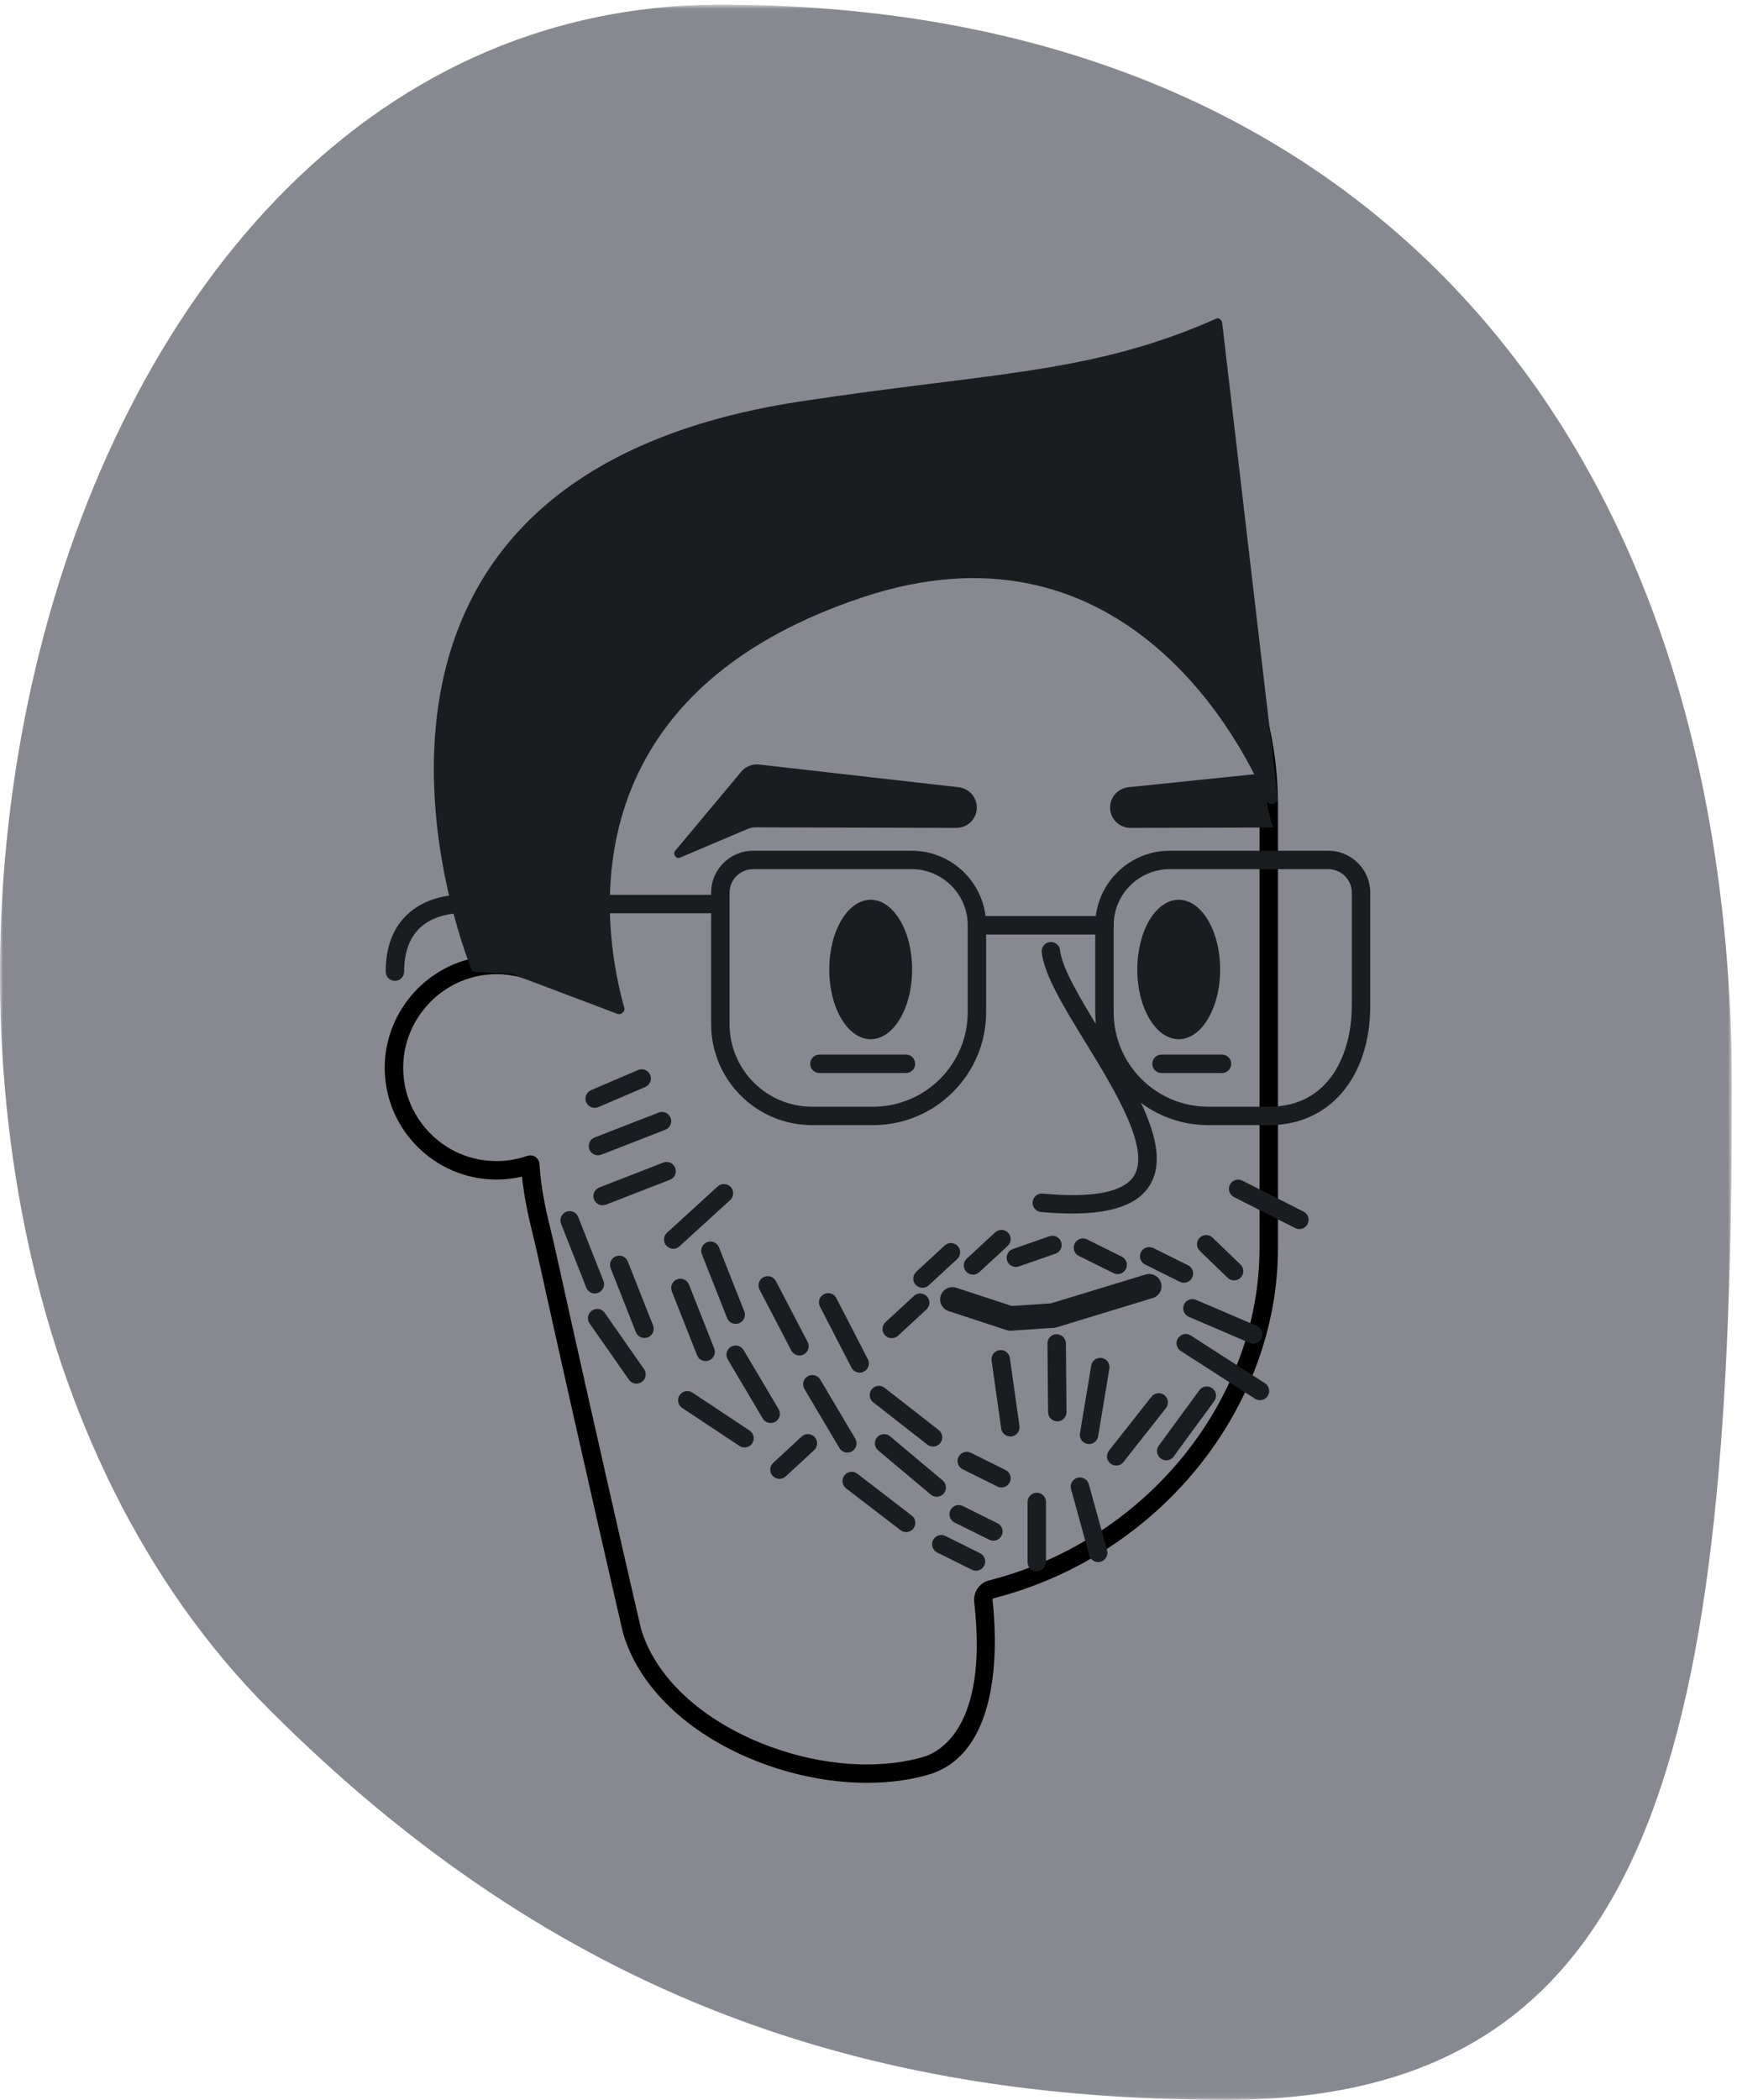 <svg xmlns="http://www.w3.org/2000/svg" xmlns:xlink="http://www.w3.org/1999/xlink" width="292" height="353" viewBox="0 0 292 353">
  <defs>
    <polygon id="caricature.svg-a" points="0 .786 291.142 .786 291.142 352.943 0 352.943"/>
  </defs>
  <g fill="none" fill-rule="evenodd">
    <mask id="caricature.svg-b" fill="#fff">
      <use xlink:href="#caricature.svg-a"/>
    </mask>
    <path fill="#888890" d="M121.136,0.786 C0.373,0.786 -39.789,202.176 45.24,287.321 C93.722,335.864 145.516,352.943 206.144,352.943 C279.098,352.943 291.142,292.169 291.142,182.937 C291.142,73.908 229.885,0.786 121.136,0.786" mask="url(#caricature.svg-b)"/>
    <path fill="#1A1D1F" d="M99.977,186.209 C99.372,186.209 98.802,185.854 98.549,185.267 C98.212,184.482 98.576,183.572 99.362,183.235 L107.26,179.85 C108.041,179.513 108.955,179.878 109.296,180.663 C109.629,181.452 109.268,182.362 108.479,182.699 L100.585,186.084 C100.387,186.167 100.182,186.209 99.977,186.209"/>
    <path fill="#000" d="M89.142,194.197 C89.445,194.197 89.747,194.284 90.004,194.457 C90.407,194.728 90.661,195.173 90.689,195.66 C90.939,200.01 91.894,203.943 92.669,207.105 C92.871,207.943 93.058,208.707 93.211,209.395 C101.356,246.247 107.659,273.357 107.725,273.624 C109.903,281.269 116.853,288.169 126.766,292.488 C136.269,296.627 146.874,297.69 155.126,295.338 C157.767,294.587 166.197,290.48 163.771,269.295 C163.577,267.627 164.609,266.091 166.225,265.643 C166.256,265.636 166.294,265.626 166.332,265.619 C192.608,258.93 211.736,235.417 211.736,209.729 L211.736,135.304 C211.736,114.286 200.071,90.776 174.453,88.779 L145.804,88.779 C104.42,88.779 90.577,99.015 90.146,159.599 C90.146,159.617 90.126,160.871 90.105,162.973 C90.101,163.46 89.869,163.922 89.472,164.21 C89.076,164.499 88.572,164.586 88.1,164.44 C85.737,163.713 83.305,163.55 80.876,163.957 C73.294,165.235 67.662,171.99 67.78,179.673 C67.843,183.964 69.594,187.946 72.711,190.882 C75.831,193.822 79.903,195.326 84.184,195.142 C85.678,195.076 87.179,194.787 88.635,194.28 C88.798,194.225 88.972,194.197 89.142,194.197 M145.752,299.66 C139.16,299.66 132.086,298.183 125.533,295.331 C114.761,290.643 107.176,283.016 104.719,274.403 C104.639,274.059 98.333,246.935 90.181,210.062 C90.035,209.398 89.855,208.651 89.653,207.842 C89.003,205.166 88.145,201.643 87.749,197.762 C86.613,198.029 85.466,198.189 84.319,198.241 C79.219,198.467 74.319,196.657 70.584,193.137 C66.856,189.621 64.754,184.857 64.677,179.718 C64.542,170.517 71.282,162.428 80.362,160.902 C82.593,160.527 84.827,160.551 87.03,160.979 C87.04,160.068 87.044,159.561 87.044,159.561 C87.492,96.843 102.829,85.679 145.804,85.679 L174.512,85.679 C174.55,85.679 174.592,85.683 174.63,85.683 C202.257,87.799 214.835,112.889 214.835,135.304 L214.835,209.729 C214.835,236.814 194.727,261.592 167.024,268.638 C166.919,268.67 166.833,268.798 166.847,268.941 C167.534,274.91 168.768,294.674 155.974,298.319 C152.823,299.219 149.358,299.66 145.752,299.66"/>
    <path fill="#1A1D1F" d="M103.686,170.371 L86.024,163.696 C85.822,163.599 79.464,163.435 79.38,163.23 C77.139,157.928 48.164,80.662 134.471,67.489 C166.754,62.562 183.384,62.923 204.482,53.545 C204.959,53.337 205.452,53.879 205.473,54.4 L214.81,134.224 C214.854,135.221 213.322,135.499 212.929,134.582 C207.332,121.315 186.866,86.624 145.281,100.308 C92.845,117.563 102.202,159.523 104.929,169.325 C105.134,170.058 104.377,170.694 103.686,170.371"/>
    <path fill="#1A1D1F" d="M189.657 132.321C188.423 132.46 187.363 133.255 186.88 134.402 185.932 136.664 187.596 139.162 190.053 139.155L214.07 139.089C212.749 135.938 213.222 132.929 211.401 130.08L189.657 132.321zM205.113 162.953C205.113 169.426 201.996 174.673 198.15 174.673 194.303 174.673 191.186 169.426 191.186 162.953 191.186 156.48 194.303 151.233 198.15 151.233 201.996 151.233 205.113 156.48 205.113 162.953M153.332 162.953C153.332 169.426 150.215 174.673 146.369 174.673 142.522 174.673 139.402 169.426 139.402 162.953 139.402 156.48 142.522 151.233 146.369 151.233 150.215 151.233 153.332 156.48 153.332 162.953M127.622 128.503C126.478 128.371 125.342 128.827 124.602 129.713L113.58 142.913C113.007 143.455 113.598 144.456 114.31 144.153L125.669 139.334C126.093 139.153 126.551 139.063 127.014 139.063L160.77 139.157C163.223 139.164 164.894 136.665 163.942 134.4 163.459 133.257 162.4 132.461 161.166 132.322L127.622 128.503zM180.237 203.971C178.632 203.971 176.884 203.884 174.997 203.71 174.143 203.631 173.517 202.877 173.597 202.025 173.674 201.17 174.414 200.545 175.282 200.625 183.747 201.403 188.913 200.392 190.637 197.619 193.444 193.106 187.381 183.21 182.506 175.256 178.778 169.169 175.557 163.915 175.122 160.058 175.029 159.207 175.64 158.439 176.492 158.345 177.325 158.248 178.111 158.859 178.205 159.711 178.562 162.883 181.763 168.105 185.15 173.637 191.019 183.213 197.086 193.12 193.267 199.256 191.304 202.414 187.02 203.971 180.237 203.971M195.166 215.591C195.5 216.686 194.881 217.84 193.794 218.173L177.636 223.097C177.484 223.142 177.331 223.17 177.174 223.18L169.978 223.663C169.711 223.68 169.447 223.646 169.196 223.562L159.471 220.373C158.387 220.015 157.793 218.847 158.15 217.763 158.508 216.679 159.672 216.088 160.76 216.446L170.1 219.511 176.657 219.073 192.588 214.219C192.789 214.156 192.991 214.129 193.189 214.129 194.075 214.129 194.895 214.702 195.166 215.591zM152.3 180.355L137.749 180.355C136.89 180.355 136.195 179.66 136.195 178.806 136.195 177.951 136.89 177.256 137.749 177.256L152.3 177.256C153.155 177.256 153.847 177.951 153.847 178.806 153.847 179.66 153.155 180.355 152.3 180.355M205.425 180.355L195.255 180.355C194.4 180.355 193.705 179.66 193.705 178.806 193.705 177.951 194.4 177.256 195.255 177.256L205.425 177.256C206.28 177.256 206.975 177.951 206.975 178.806 206.975 179.66 206.28 180.355 205.425 180.355M100.526 194.181C99.904 194.181 99.321 193.806 99.081 193.195 98.772 192.396 99.164 191.499 99.963 191.186L110.721 187.003C111.517 186.694 112.417 187.086 112.729 187.882 113.039 188.681 112.643 189.581 111.847 189.89L101.089 194.077C100.902 194.147 100.714 194.181 100.526 194.181M101.3 202.588C100.678 202.588 100.094 202.213 99.855 201.601 99.545 200.802 99.938 199.906 100.737 199.593L111.495 195.409C112.291 195.1 113.191 195.493 113.503 196.292 113.813 197.088 113.416 197.988 112.621 198.297L101.863 202.484C101.675 202.553 101.488 202.588 101.3 202.588M113.17 209.892C112.749 209.892 112.332 209.722 112.027 209.385 111.45 208.753 111.495 207.773 112.127 207.196L120.654 199.42C121.29 198.843 122.27 198.888 122.847 199.52 123.423 200.153 123.378 201.133 122.746 201.709L114.216 209.486C113.917 209.757 113.541 209.892 113.17 209.892M218.432 206.582C218.199 206.582 217.956 206.526 217.733 206.415L207.438 201.2C206.673 200.81 206.367 199.879 206.757 199.118 207.142 198.35 208.081 198.045 208.838 198.434L219.133 203.649C219.898 204.035 220.204 204.97 219.814 205.731 219.543 206.273 218.998 206.582 218.432 206.582M170.77 212.949C170.127 212.949 169.53 212.55 169.307 211.91 169.026 211.101 169.453 210.218 170.263 209.937L176.413 207.793C177.223 207.508 178.102 207.939 178.387 208.748 178.668 209.555 178.237 210.441 177.431 210.722L171.277 212.862C171.114 212.921 170.94 212.949 170.77 212.949M168.351 250.017C168.118 250.017 167.882 249.965 167.663 249.854L161.829 246.956C161.061 246.577 160.748 245.646 161.13 244.878 161.509 244.114 162.444 243.801 163.208 244.18L169.039 247.078C169.807 247.46 170.119 248.387 169.737 249.155 169.466 249.701 168.921 250.017 168.351 250.017M166.987 258.965C166.757 258.965 166.521 258.913 166.302 258.805L160.468 255.907C159.7 255.525 159.384 254.597 159.77 253.83 160.148 253.062 161.083 252.749 161.847 253.131L167.678 256.026C168.446 256.408 168.759 257.339 168.376 258.103 168.105 258.649 167.556 258.965 166.987 258.965M164.072 264.006C163.842 264.006 163.603 263.954 163.384 263.846L157.55 260.948C156.782 260.566 156.469 259.635 156.851 258.867 157.233 258.102 158.165 257.79 158.929 258.172L164.76 261.066C165.528 261.448 165.844 262.38 165.458 263.144 165.187 263.69 164.641 264.006 164.072 264.006M199.022 215.605C198.793 215.605 198.553 215.552 198.334 215.441L192.5 212.543C191.732 212.165 191.419 211.233 191.802 210.466 192.18 209.701 193.115 209.388 193.88 209.767L199.71 212.665C200.478 213.047 200.794 213.975 200.412 214.743 200.141 215.288 199.592 215.605 199.022 215.605M187.879 214.156C187.649 214.156 187.413 214.104 187.194 213.992L181.357 211.098C180.589 210.716 180.276 209.785 180.658 209.017 181.041 208.252 181.972 207.939 182.74 208.318L188.57 211.216C189.338 211.598 189.651 212.526 189.269 213.294 188.998 213.839 188.449 214.156 187.879 214.156M163.566 214.242C163.149 214.242 162.736 214.075 162.43 213.742 161.846 213.116 161.888 212.137 162.513 211.556L167.298 207.136C167.927 206.556 168.91 206.591 169.49 207.22 170.071 207.852 170.029 208.832 169.404 209.412L164.619 213.832C164.32 214.107 163.941 214.242 163.566 214.242M207.458 215.211C207.072 215.211 206.679 215.065 206.38 214.777L201.693 210.253C201.078 209.658 201.061 208.679 201.655 208.06 202.249 207.445 203.229 207.428 203.844 208.022L208.535 212.546C209.15 213.14 209.167 214.12 208.569 214.735 208.267 215.051 207.861 215.211 207.458 215.211M155.073 216.453C154.659 216.453 154.242 216.286 153.937 215.952 153.356 215.327 153.395 214.347 154.024 213.763L158.805 209.344C159.434 208.763 160.413 208.802 160.997 209.43 161.578 210.059 161.536 211.039 160.91 211.62L156.126 216.039C155.83 216.317 155.448 216.453 155.073 216.453M149.908 224.924C149.491 224.924 149.074 224.757 148.768 224.427 148.188 223.798 148.226 222.818 148.855 222.238L153.64 217.818C154.269 217.238 155.249 217.273 155.829 217.902 156.409 218.534 156.371 219.51 155.742 220.094L150.958 224.514C150.662 224.789 150.283 224.924 149.908 224.924M131.028 248.566C130.615 248.566 130.198 248.4 129.892 248.07 129.312 247.441 129.35 246.461 129.979 245.881L134.76 241.461C135.389 240.88 136.369 240.915 136.953 241.544 137.533 242.177 137.491 243.156 136.866 243.737L132.081 248.156C131.786 248.431 131.404 248.566 131.028 248.566M123.668 222.517C123.05 222.517 122.466 222.145 122.226 221.533L117.987 210.797C117.675 210.001 118.067 209.101 118.863 208.788 119.659 208.472 120.559 208.865 120.871 209.66L125.11 220.397C125.427 221.193 125.037 222.093 124.238 222.409 124.051 222.482 123.86 222.517 123.668 222.517M156.844 243.139C156.51 243.139 156.177 243.031 155.892 242.809L146.795 235.703C146.121 235.175 146.003 234.202 146.531 233.528 147.059 232.854 148.032 232.732 148.706 233.26L157.799 240.366C158.477 240.894 158.595 241.867 158.071 242.545 157.761 242.934 157.306 243.139 156.844 243.139M125.155 243.292C124.859 243.292 124.564 243.208 124.3 243.031L114.682 236.648C113.97 236.176 113.775 235.213 114.248 234.501 114.72 233.789 115.683 233.594 116.395 234.067L126.013 240.45C126.725 240.922 126.923 241.885 126.447 242.597 126.148 243.049 125.658 243.292 125.155 243.292M118.619 228.769C118.001 228.769 117.417 228.397 117.177 227.785L112.938 217.049C112.622 216.253 113.015 215.353 113.81 215.04 114.61 214.724 115.506 215.117 115.822 215.912L120.061 226.649C120.374 227.445 119.985 228.345 119.186 228.661 118.998 228.734 118.81 228.769 118.619 228.769M142.443 244.148C141.915 244.148 141.397 243.877 141.109 243.387L135.226 233.457C134.788 232.72 135.032 231.768 135.768 231.334 136.501 230.899 137.454 231.139 137.888 231.876L143.774 241.806C144.212 242.547 143.965 243.495 143.232 243.933 142.982 244.079 142.711 244.148 142.443 244.148M129.556 239.182C129.027 239.182 128.51 238.911 128.221 238.421L122.339 228.491C121.901 227.754 122.141 226.806 122.881 226.368 123.617 225.933 124.562 226.177 125 226.913L130.89 236.844C131.324 237.581 131.081 238.529 130.348 238.967 130.094 239.113 129.823 239.182 129.556 239.182"/>
    <path fill="#1A1D1F" d="M152.324 257.516C151.994 257.516 151.664 257.412 151.383 257.197L142.231 250.16C141.549 249.639 141.424 248.666 141.949 247.985 142.47 247.308 143.44 247.179 144.121 247.704L153.27 254.74C153.951 255.261 154.079 256.234 153.554 256.912 153.252 257.308 152.79 257.516 152.324 257.516L219.501 317.5M157.465 251.571C157.111 251.571 156.76 251.453 156.468 251.21L147.628 243.785C146.972 243.236 146.888 242.256 147.437 241.599 147.99 240.946 148.97 240.859 149.623 241.411L158.462 248.833C159.119 249.386 159.203 250.362 158.654 251.019 158.348 251.384 157.907 251.571 157.465 251.571M196.049 245.451C195.73 245.451 195.41 245.354 195.132 245.153 194.444 244.645 194.295 243.676 194.802 242.984L201.619 233.672C202.123 232.981 203.093 232.831 203.788 233.339 204.476 233.842 204.625 234.812 204.118 235.503L197.3 244.816C196.995 245.232 196.529 245.451 196.049 245.451M187.641 246.332C187.304 246.332 186.967 246.225 186.682 245.999 186.008 245.471 185.893 244.498 186.425 243.824L193.569 234.758C194.097 234.084 195.073 233.969 195.744 234.501 196.415 235.029 196.533 236.002 196.001 236.676L188.861 245.742C188.555 246.131 188.1 246.332 187.641 246.332M134.398 227.834C133.842 227.834 133.303 227.531 133.022 227L127.685 216.763C127.292 216.006 127.588 215.068 128.345 214.672 129.106 214.279 130.041 214.571 130.433 215.332L135.774 225.565C136.17 226.326 135.875 227.26 135.114 227.657 134.888 227.775 134.641 227.834 134.398 227.834M144.51 230.713C143.95 230.713 143.408 230.407 143.134 229.872L137.842 219.615C137.449 218.85 137.748 217.916 138.509 217.526 139.27 217.13 140.204 217.429 140.597 218.19L145.886 228.451C146.282 229.212 145.983 230.146 145.222 230.539 144.996 230.657 144.749 230.713 144.51 230.713M169.837 241.446C169.076 241.446 168.416 240.886 168.304 240.115L166.696 228.683C166.578 227.835 167.165 227.05 168.013 226.932 168.853 226.814 169.642 227.401 169.764 228.249L171.373 239.681C171.494 240.528 170.904 241.31 170.052 241.432 169.983 241.442 169.91 241.446 169.837 241.446M183.077 242.72C182.994 242.72 182.907 242.713 182.823 242.699 181.979 242.56 181.409 241.761 181.548 240.917L183.438 229.53C183.577 228.682 184.373 228.112 185.217 228.251 186.062 228.394 186.632 229.19 186.493 230.037L184.602 241.424C184.477 242.181 183.824 242.72 183.077 242.72M184.608 262.559C183.93 262.559 183.305 262.107 183.114 261.419L180.049 250.293C179.82 249.466 180.306 248.611 181.13 248.385 181.953 248.16 182.808 248.643 183.037 249.466L186.105 260.595C186.331 261.419 185.845 262.274 185.021 262.5 184.882 262.541 184.743 262.559 184.608 262.559M177.74 238.899C176.888 238.899 176.197 238.215 176.19 237.363L176.082 225.821C176.075 224.966 176.763 224.264 177.618 224.257L177.632 224.257C178.483 224.257 179.175 224.941 179.182 225.793L179.286 237.336C179.296 238.19 178.608 238.892 177.754 238.899L177.74 238.899zM174.285 264.109C173.431 264.109 172.739 263.414 172.739 262.56L172.739 252.448C172.739 251.594 173.431 250.899 174.285 250.899 175.14 250.899 175.835 251.594 175.835 252.448L175.835 262.56C175.835 263.414 175.14 264.109 174.285 264.109M211.808 235.345C211.519 235.345 211.231 235.265 210.97 235.098L198.493 227.071C197.774 226.609 197.565 225.65 198.027 224.931 198.493 224.208 199.452 224.003 200.168 224.465L212.649 232.492C213.368 232.954 213.576 233.913 213.114 234.632 212.815 235.094 212.315 235.345 211.808 235.345M210.688 225.842C210.483 225.842 210.278 225.804 210.076 225.717L199.84 221.332C199.055 220.995 198.69 220.081 199.027 219.296 199.364 218.51 200.274 218.142 201.06 218.483L211.299 222.868C212.085 223.205 212.453 224.115 212.113 224.9 211.862 225.491 211.289 225.842 210.688 225.842M196.643 146.091C191.442 146.091 187.213 150.323 187.213 155.521L187.213 170.114C187.213 178.885 194.347 186.015 203.11 186.015L213.374 186.015C223.614 186.015 227.248 176.869 227.248 169.041L227.248 150.045C227.248 147.866 225.476 146.091 223.298 146.091L196.643 146.091zM213.374 189.114L203.11 189.114C192.637 189.114 184.114 180.591 184.114 170.114L184.114 155.521C184.114 148.613 189.736 142.991 196.643 142.991L223.298 142.991C227.186 142.991 230.348 146.157 230.348 150.045L230.348 169.041C230.348 181.049 223.527 189.114 213.374 189.114L213.374 189.114zM126.597 146.091C124.418 146.091 122.643 147.866 122.643 150.045L122.643 172.14C122.643 179.791 128.866 186.015 136.517 186.015L146.781 186.015C155.548 186.015 162.681 178.885 162.681 170.114L162.681 155.521C162.681 150.323 158.449 146.091 153.251 146.091L126.597 146.091zM146.781 189.114L136.517 189.114C127.156 189.114 119.543 181.501 119.543 172.14L119.543 150.045C119.543 146.157 122.709 142.991 126.597 142.991L153.251 142.991C160.159 142.991 165.777 148.613 165.777 155.521L165.777 170.114C165.777 180.591 157.254 189.114 146.781 189.114L146.781 189.114z"/>
    <path fill="#1A1D1F" d="M185.663 157.071L164.231 157.071C163.373 157.071 162.681 156.376 162.681 155.522 162.681 154.667 163.373 153.972 164.231 153.972L185.663 153.972C186.518 153.972 187.213 154.667 187.213 155.522 187.213 156.376 186.518 157.071 185.663 157.071M66.387 164.867C65.532 164.867 64.837 164.172 64.837 163.317 64.837 159.238 66.043 156.024 68.42 153.755 72.145 150.2 77.353 150.402 77.575 150.412L120.505 150.409C121.36 150.409 122.055 151.104 122.055 151.959 122.055 152.817 121.36 153.508 120.505 153.508L77.499 153.508C77.384 153.505 73.284 153.376 70.539 156.017 68.812 157.674 67.937 160.131 67.937 163.317 67.937 164.172 67.242 164.867 66.387 164.867M108.338 224.892C107.719 224.892 107.136 224.52 106.896 223.912L102.657 213.172C102.344 212.376 102.737 211.479 103.529 211.163 104.325 210.847 105.224 211.24 105.541 212.035L109.78 222.772C110.093 223.568 109.703 224.468 108.908 224.784 108.72 224.857 108.529 224.892 108.338 224.892M99.997 217.401C99.379 217.401 98.795 217.03 98.555 216.422L94.316 205.685C94.003 204.886 94.396 203.989 95.188 203.673 95.987 203.357 96.884 203.749 97.2 204.545L101.439 215.282C101.755 216.078 101.363 216.977 100.567 217.294 100.379 217.367 100.188 217.401 99.997 217.401M106.997 232.564C106.507 232.564 106.028 232.335 105.726 231.901L99.113 222.439C98.623 221.737 98.797 220.771 99.499 220.281 100.197 219.791 101.163 219.962 101.657 220.663L108.266 230.125C108.755 230.827 108.585 231.793 107.883 232.283 107.612 232.474 107.303 232.564 106.997 232.564"/>
  </g>
</svg>

